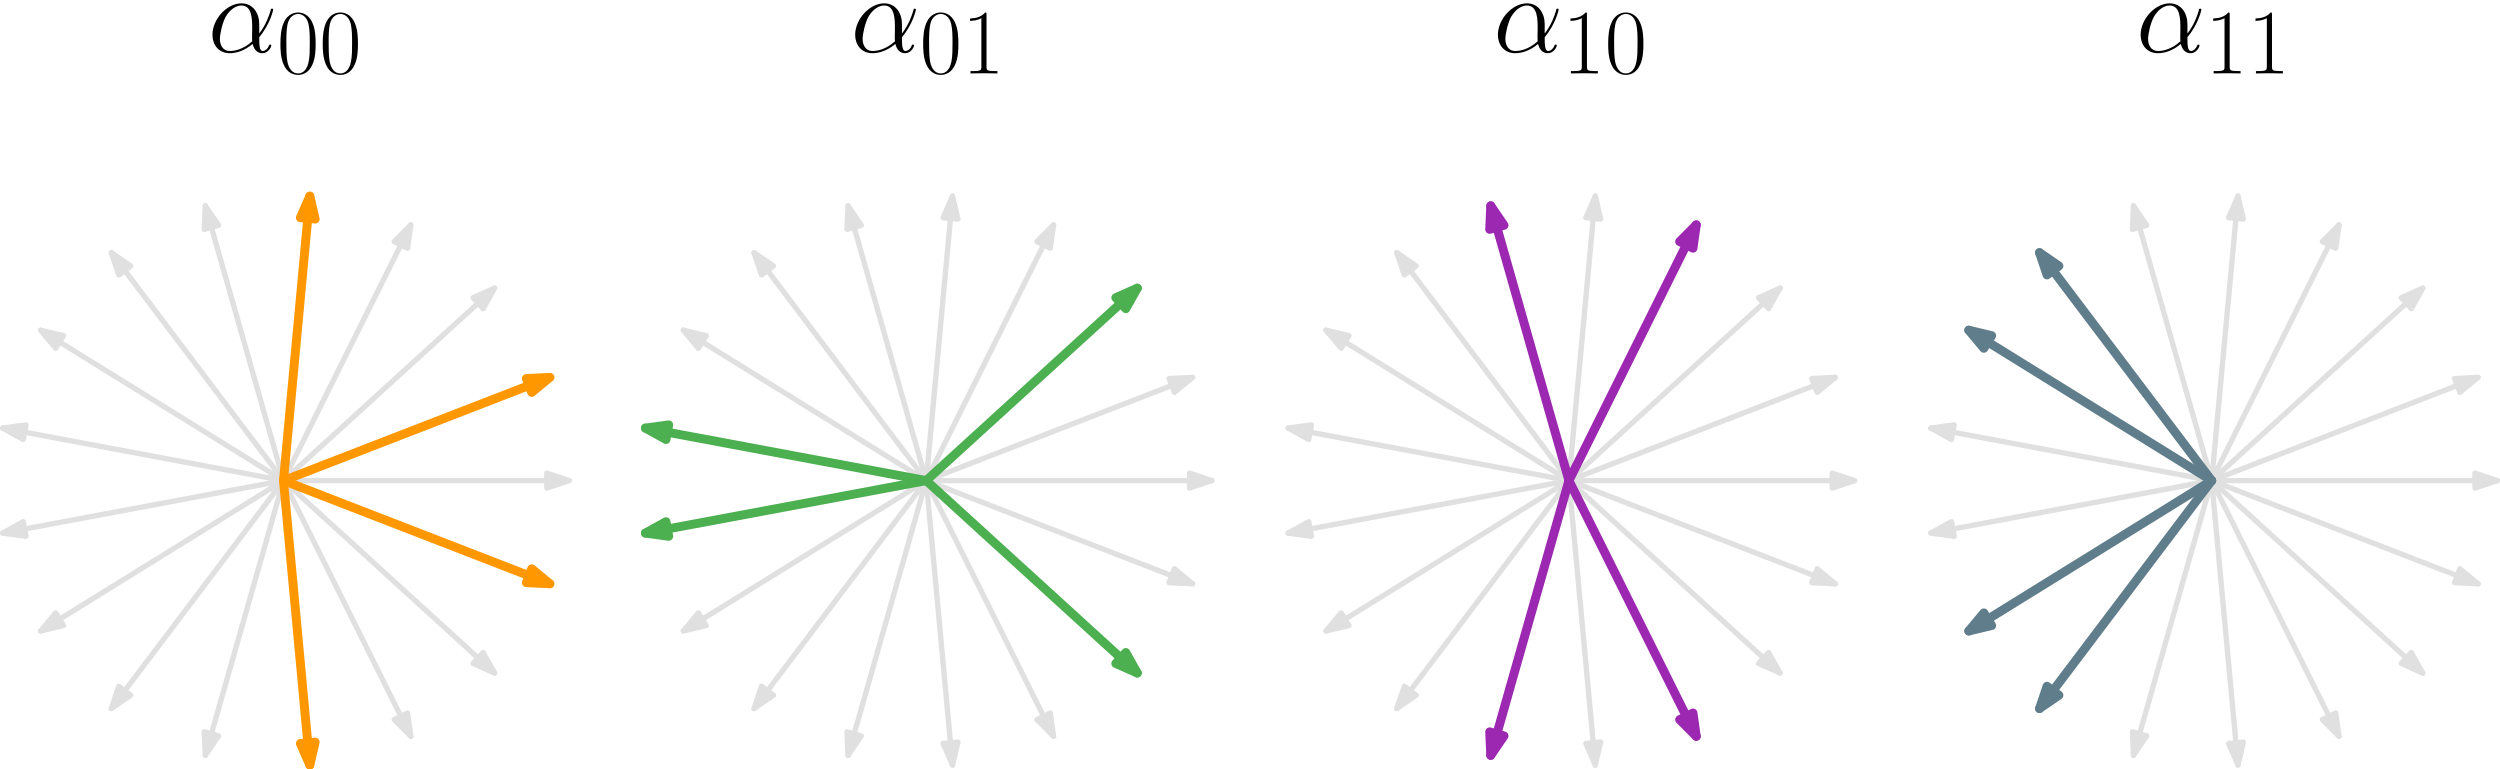 <?xml version="1.0" encoding="UTF-8"?>
<svg xmlns="http://www.w3.org/2000/svg" xmlns:xlink="http://www.w3.org/1999/xlink" width="560.11pt" height="172.401pt" viewBox="0 0 560.11 172.401" version="1.1">
<defs>
<g>
<symbol overflow="visible" id="glyph0-0">
<path style="stroke:none;" d=""/>
</symbol>
<symbol overflow="visible" id="glyph0-1">
<path style="stroke:none;" d="M 11.469 -6.266 C 11.469 -8.672 10.109 -10.922 7.484 -10.922 C 4.234 -10.922 0.984 -7.391 0.984 -3.859 C 0.984 -1.703 2.328 0.25 4.859 0.25 C 6.391 0.25 8.234 -0.344 9.984 -1.828 C 10.328 -0.453 11.109 0.25 12.172 0.25 C 13.5 0.25 14.172 -1.141 14.172 -1.469 C 14.172 -1.688 14 -1.688 13.922 -1.688 C 13.734 -1.688 13.703 -1.609 13.625 -1.406 C 13.406 -0.797 12.844 -0.25 12.234 -0.25 C 11.469 -0.25 11.469 -1.828 11.469 -3.344 C 14 -6.375 14.594 -9.484 14.594 -9.516 C 14.594 -9.734 14.391 -9.734 14.328 -9.734 C 14.094 -9.734 14.078 -9.672 13.984 -9.219 C 13.656 -8.125 13.016 -6.188 11.469 -4.156 Z M 9.906 -2.422 C 7.734 -0.469 5.781 -0.25 4.906 -0.25 C 3.141 -0.25 2.656 -1.812 2.656 -2.969 C 2.656 -4.047 3.203 -6.562 3.969 -7.938 C 4.984 -9.672 6.375 -10.438 7.484 -10.438 C 9.891 -10.438 9.891 -7.281 9.891 -5.203 C 9.891 -4.578 9.859 -3.938 9.859 -3.328 C 9.859 -2.828 9.891 -2.703 9.906 -2.422 Z M 9.906 -2.422 "/>
</symbol>
<symbol overflow="visible" id="glyph1-0">
<path style="stroke:none;" d=""/>
</symbol>
<symbol overflow="visible" id="glyph1-1">
<path style="stroke:none;" d="M 8.672 -6.625 C 8.672 -7.891 8.656 -10.031 7.781 -11.688 C 7.016 -13.141 5.797 -13.656 4.734 -13.656 C 3.734 -13.656 2.484 -13.203 1.688 -11.719 C 0.875 -10.156 0.781 -8.234 0.781 -6.625 C 0.781 -5.453 0.812 -3.656 1.453 -2.094 C 2.328 0.047 3.922 0.328 4.734 0.328 C 5.688 0.328 7.125 -0.062 7.969 -2.031 C 8.594 -3.453 8.672 -5.125 8.672 -6.625 Z M 4.734 0 C 3.406 0 2.625 -1.141 2.328 -2.703 C 2.109 -3.922 2.109 -5.703 2.109 -6.859 C 2.109 -8.453 2.109 -9.766 2.375 -11.031 C 2.766 -12.781 3.922 -13.328 4.734 -13.328 C 5.578 -13.328 6.672 -12.766 7.062 -11.078 C 7.328 -9.891 7.359 -8.516 7.359 -6.859 C 7.359 -5.516 7.359 -3.859 7.109 -2.641 C 6.672 -0.391 5.453 0 4.734 0 Z M 4.734 0 "/>
</symbol>
<symbol overflow="visible" id="glyph1-2">
<path style="stroke:none;" d="M 5.5 -13.203 C 5.5 -13.641 5.469 -13.656 5.188 -13.656 C 4.375 -12.688 3.156 -12.375 2 -12.328 C 1.938 -12.328 1.844 -12.328 1.812 -12.297 C 1.797 -12.25 1.797 -12.203 1.797 -11.781 C 2.438 -11.781 3.516 -11.891 4.344 -12.391 L 4.344 -1.516 C 4.344 -0.781 4.297 -0.531 2.516 -0.531 L 1.906 -0.531 L 1.906 0 C 2.891 -0.016 3.922 -0.047 4.922 -0.047 C 5.906 -0.047 6.938 -0.016 7.938 0 L 7.938 -0.531 L 7.312 -0.531 C 5.531 -0.531 5.5 -0.766 5.5 -1.516 Z M 5.5 -13.203 "/>
</symbol>
</g>
<clipPath id="clip1">
  <path d="M 62 106 L 71 106 L 71 172.402 L 62 172.402 Z M 62 106 "/>
</clipPath>
<clipPath id="clip2">
  <path d="M 66 165 L 72 165 L 72 172.402 L 66 172.402 Z M 66 165 "/>
</clipPath>
<clipPath id="clip3">
  <path d="M 206 107 L 215 107 L 215 172.402 L 206 172.402 Z M 206 107 "/>
</clipPath>
<clipPath id="clip4">
  <path d="M 210 165 L 216 165 L 216 172.402 L 210 172.402 Z M 210 165 "/>
</clipPath>
<clipPath id="clip5">
  <path d="M 350 107 L 359 107 L 359 172.402 L 350 172.402 Z M 350 107 "/>
</clipPath>
<clipPath id="clip6">
  <path d="M 354 165 L 360 165 L 360 172.402 L 354 172.402 Z M 354 165 "/>
</clipPath>
<clipPath id="clip7">
  <path d="M 494 107 L 560.109 107 L 560.109 109 L 494 109 Z M 494 107 "/>
</clipPath>
<clipPath id="clip8">
  <path d="M 553 105 L 560.109 105 L 560.109 110 L 553 110 Z M 553 105 "/>
</clipPath>
<clipPath id="clip9">
  <path d="M 494 107 L 503 107 L 503 172.402 L 494 172.402 Z M 494 107 "/>
</clipPath>
<clipPath id="clip10">
  <path d="M 498 165 L 504 165 L 504 172.402 L 498 172.402 Z M 498 165 "/>
</clipPath>
</defs>
<g id="surface1">
<path style="fill:none;stroke-width:1.2;stroke-linecap:round;stroke-linejoin:round;stroke:rgb(87.799%,87.799%,87.799%);stroke-opacity:1;stroke-miterlimit:10;" d="M 80.001 191.998 L 144.001 191.998 " transform="matrix(1,0,0,-1,-16.49,299.674)"/>
<path style="fill-rule:evenodd;fill:rgb(87.799%,87.799%,87.799%);fill-opacity:1;stroke-width:1.2;stroke-linecap:round;stroke-linejoin:round;stroke:rgb(87.799%,87.799%,87.799%);stroke-opacity:1;stroke-miterlimit:10;" d="M 144.001 191.998 L 139.001 193.666 L 139.001 190.334 Z M 144.001 191.998 " transform="matrix(1,0,0,-1,-16.49,299.674)"/>
<path style="fill:none;stroke-width:1.2;stroke-linecap:round;stroke-linejoin:round;stroke:rgb(87.799%,87.799%,87.799%);stroke-opacity:1;stroke-miterlimit:10;" d="M 80.001 191.998 L 127.298 235.115 " transform="matrix(1,0,0,-1,-16.49,299.674)"/>
<path style="fill-rule:evenodd;fill:rgb(87.799%,87.799%,87.799%);fill-opacity:1;stroke-width:1.2;stroke-linecap:round;stroke-linejoin:round;stroke:rgb(87.799%,87.799%,87.799%);stroke-opacity:1;stroke-miterlimit:10;" d="M 127.298 235.115 L 122.482 232.979 L 124.724 230.518 Z M 127.298 235.115 " transform="matrix(1,0,0,-1,-16.49,299.674)"/>
<path style="fill:none;stroke-width:1.2;stroke-linecap:round;stroke-linejoin:round;stroke:rgb(87.799%,87.799%,87.799%);stroke-opacity:1;stroke-miterlimit:10;" d="M 80.001 191.998 L 108.529 249.291 " transform="matrix(1,0,0,-1,-16.49,299.674)"/>
<path style="fill-rule:evenodd;fill:rgb(87.799%,87.799%,87.799%);fill-opacity:1;stroke-width:1.2;stroke-linecap:round;stroke-linejoin:round;stroke:rgb(87.799%,87.799%,87.799%);stroke-opacity:1;stroke-miterlimit:10;" d="M 108.529 249.291 L 104.806 245.557 L 107.79 244.072 Z M 108.529 249.291 " transform="matrix(1,0,0,-1,-16.49,299.674)"/>
<path style="fill:none;stroke-width:1.2;stroke-linecap:round;stroke-linejoin:round;stroke:rgb(87.799%,87.799%,87.799%);stroke-opacity:1;stroke-miterlimit:10;" d="M 80.001 191.998 L 62.486 253.557 " transform="matrix(1,0,0,-1,-16.49,299.674)"/>
<path style="fill-rule:evenodd;fill:rgb(87.799%,87.799%,87.799%);fill-opacity:1;stroke-width:1.2;stroke-linecap:round;stroke-linejoin:round;stroke:rgb(87.799%,87.799%,87.799%);stroke-opacity:1;stroke-miterlimit:10;" d="M 62.486 253.557 L 62.251 248.291 L 65.455 249.201 Z M 62.486 253.557 " transform="matrix(1,0,0,-1,-16.49,299.674)"/>
<path style="fill:none;stroke-width:1.2;stroke-linecap:round;stroke-linejoin:round;stroke:rgb(87.799%,87.799%,87.799%);stroke-opacity:1;stroke-miterlimit:10;" d="M 80.001 191.998 L 41.431 243.072 " transform="matrix(1,0,0,-1,-16.49,299.674)"/>
<path style="fill-rule:evenodd;fill:rgb(87.799%,87.799%,87.799%);fill-opacity:1;stroke-width:1.2;stroke-linecap:round;stroke-linejoin:round;stroke:rgb(87.799%,87.799%,87.799%);stroke-opacity:1;stroke-miterlimit:10;" d="M 41.431 243.072 L 43.115 238.08 L 45.775 240.084 Z M 41.431 243.072 " transform="matrix(1,0,0,-1,-16.49,299.674)"/>
<path style="fill:none;stroke-width:1.2;stroke-linecap:round;stroke-linejoin:round;stroke:rgb(87.799%,87.799%,87.799%);stroke-opacity:1;stroke-miterlimit:10;" d="M 80.001 191.998 L 25.587 225.694 " transform="matrix(1,0,0,-1,-16.49,299.674)"/>
<path style="fill-rule:evenodd;fill:rgb(87.799%,87.799%,87.799%);fill-opacity:1;stroke-width:1.2;stroke-linecap:round;stroke-linejoin:round;stroke:rgb(87.799%,87.799%,87.799%);stroke-opacity:1;stroke-miterlimit:10;" d="M 25.587 225.694 L 28.962 221.643 L 30.712 224.475 Z M 25.587 225.694 " transform="matrix(1,0,0,-1,-16.49,299.674)"/>
<path style="fill:none;stroke-width:1.2;stroke-linecap:round;stroke-linejoin:round;stroke:rgb(87.799%,87.799%,87.799%);stroke-opacity:1;stroke-miterlimit:10;" d="M 80.001 191.998 L 17.091 203.76 " transform="matrix(1,0,0,-1,-16.49,299.674)"/>
<path style="fill-rule:evenodd;fill:rgb(87.799%,87.799%,87.799%);fill-opacity:1;stroke-width:1.2;stroke-linecap:round;stroke-linejoin:round;stroke:rgb(87.799%,87.799%,87.799%);stroke-opacity:1;stroke-miterlimit:10;" d="M 17.091 203.76 L 21.697 201.205 L 22.31 204.479 Z M 17.091 203.76 " transform="matrix(1,0,0,-1,-16.49,299.674)"/>
<path style="fill:none;stroke-width:1.2;stroke-linecap:round;stroke-linejoin:round;stroke:rgb(87.799%,87.799%,87.799%);stroke-opacity:1;stroke-miterlimit:10;" d="M 80.001 191.998 L 17.091 180.24 " transform="matrix(1,0,0,-1,-16.49,299.674)"/>
<path style="fill-rule:evenodd;fill:rgb(87.799%,87.799%,87.799%);fill-opacity:1;stroke-width:1.2;stroke-linecap:round;stroke-linejoin:round;stroke:rgb(87.799%,87.799%,87.799%);stroke-opacity:1;stroke-miterlimit:10;" d="M 17.091 180.24 L 22.31 179.522 L 21.697 182.795 Z M 17.091 180.24 " transform="matrix(1,0,0,-1,-16.49,299.674)"/>
<path style="fill:none;stroke-width:1.2;stroke-linecap:round;stroke-linejoin:round;stroke:rgb(87.799%,87.799%,87.799%);stroke-opacity:1;stroke-miterlimit:10;" d="M 80.001 191.998 L 25.587 158.307 " transform="matrix(1,0,0,-1,-16.49,299.674)"/>
<path style="fill-rule:evenodd;fill:rgb(87.799%,87.799%,87.799%);fill-opacity:1;stroke-width:1.2;stroke-linecap:round;stroke-linejoin:round;stroke:rgb(87.799%,87.799%,87.799%);stroke-opacity:1;stroke-miterlimit:10;" d="M 25.587 158.307 L 30.712 159.526 L 28.962 162.358 Z M 25.587 158.307 " transform="matrix(1,0,0,-1,-16.49,299.674)"/>
<path style="fill:none;stroke-width:1.2;stroke-linecap:round;stroke-linejoin:round;stroke:rgb(87.799%,87.799%,87.799%);stroke-opacity:1;stroke-miterlimit:10;" d="M 80.001 191.998 L 41.431 140.928 " transform="matrix(1,0,0,-1,-16.49,299.674)"/>
<path style="fill-rule:evenodd;fill:rgb(87.799%,87.799%,87.799%);fill-opacity:1;stroke-width:1.2;stroke-linecap:round;stroke-linejoin:round;stroke:rgb(87.799%,87.799%,87.799%);stroke-opacity:1;stroke-miterlimit:10;" d="M 41.431 140.928 L 45.775 143.912 L 43.115 145.92 Z M 41.431 140.928 " transform="matrix(1,0,0,-1,-16.49,299.674)"/>
<path style="fill:none;stroke-width:1.2;stroke-linecap:round;stroke-linejoin:round;stroke:rgb(87.799%,87.799%,87.799%);stroke-opacity:1;stroke-miterlimit:10;" d="M 80.001 191.998 L 62.486 130.444 " transform="matrix(1,0,0,-1,-16.49,299.674)"/>
<path style="fill-rule:evenodd;fill:rgb(87.799%,87.799%,87.799%);fill-opacity:1;stroke-width:1.2;stroke-linecap:round;stroke-linejoin:round;stroke:rgb(87.799%,87.799%,87.799%);stroke-opacity:1;stroke-miterlimit:10;" d="M 62.486 130.444 L 65.455 134.795 L 62.251 135.709 Z M 62.486 130.444 " transform="matrix(1,0,0,-1,-16.49,299.674)"/>
<path style="fill:none;stroke-width:1.2;stroke-linecap:round;stroke-linejoin:round;stroke:rgb(87.799%,87.799%,87.799%);stroke-opacity:1;stroke-miterlimit:10;" d="M 80.001 191.998 L 108.529 134.709 " transform="matrix(1,0,0,-1,-16.49,299.674)"/>
<path style="fill-rule:evenodd;fill:rgb(87.799%,87.799%,87.799%);fill-opacity:1;stroke-width:1.2;stroke-linecap:round;stroke-linejoin:round;stroke:rgb(87.799%,87.799%,87.799%);stroke-opacity:1;stroke-miterlimit:10;" d="M 108.529 134.709 L 107.79 139.928 L 104.806 138.444 Z M 108.529 134.709 " transform="matrix(1,0,0,-1,-16.49,299.674)"/>
<path style="fill:none;stroke-width:1.2;stroke-linecap:round;stroke-linejoin:round;stroke:rgb(87.799%,87.799%,87.799%);stroke-opacity:1;stroke-miterlimit:10;" d="M 80.001 191.998 L 127.298 148.885 " transform="matrix(1,0,0,-1,-16.49,299.674)"/>
<path style="fill-rule:evenodd;fill:rgb(87.799%,87.799%,87.799%);fill-opacity:1;stroke-width:1.2;stroke-linecap:round;stroke-linejoin:round;stroke:rgb(87.799%,87.799%,87.799%);stroke-opacity:1;stroke-miterlimit:10;" d="M 127.298 148.885 L 124.724 153.483 L 122.482 151.022 Z M 127.298 148.885 " transform="matrix(1,0,0,-1,-16.49,299.674)"/>
<path style="fill:none;stroke-width:2;stroke-linecap:round;stroke-linejoin:round;stroke:rgb(100%,59.599%,0%);stroke-opacity:1;stroke-miterlimit:10;" d="M 80.001 191.998 L 139.677 168.881 " transform="matrix(1,0,0,-1,-16.49,299.674)"/>
<path style="fill-rule:evenodd;fill:rgb(100%,59.599%,0%);fill-opacity:1;stroke-width:2;stroke-linecap:round;stroke-linejoin:round;stroke:rgb(100%,59.599%,0%);stroke-opacity:1;stroke-miterlimit:10;" d="M 139.677 168.881 L 135.619 172.24 L 134.415 169.135 Z M 139.677 168.881 " transform="matrix(1,0,0,-1,-16.49,299.674)"/>
<path style="fill:none;stroke-width:2;stroke-linecap:round;stroke-linejoin:round;stroke:rgb(100%,59.599%,0%);stroke-opacity:1;stroke-miterlimit:10;" d="M 80.001 191.998 L 139.677 215.119 " transform="matrix(1,0,0,-1,-16.49,299.674)"/>
<path style="fill-rule:evenodd;fill:rgb(100%,59.599%,0%);fill-opacity:1;stroke-width:2;stroke-linecap:round;stroke-linejoin:round;stroke:rgb(100%,59.599%,0%);stroke-opacity:1;stroke-miterlimit:10;" d="M 139.677 215.119 L 134.415 214.865 L 135.619 211.76 Z M 139.677 215.119 " transform="matrix(1,0,0,-1,-16.49,299.674)"/>
<path style="fill:none;stroke-width:2;stroke-linecap:round;stroke-linejoin:round;stroke:rgb(100%,59.599%,0%);stroke-opacity:1;stroke-miterlimit:10;" d="M 80.001 191.998 L 85.904 255.729 " transform="matrix(1,0,0,-1,-16.49,299.674)"/>
<path style="fill-rule:evenodd;fill:rgb(100%,59.599%,0%);fill-opacity:1;stroke-width:2;stroke-linecap:round;stroke-linejoin:round;stroke:rgb(100%,59.599%,0%);stroke-opacity:1;stroke-miterlimit:10;" d="M 85.904 255.729 L 83.787 250.901 L 87.103 250.596 Z M 85.904 255.729 " transform="matrix(1,0,0,-1,-16.49,299.674)"/>
<g clip-path="url(#clip1)" clip-rule="nonzero">
<path style="fill:none;stroke-width:2;stroke-linecap:round;stroke-linejoin:round;stroke:rgb(100%,59.599%,0%);stroke-opacity:1;stroke-miterlimit:10;" d="M 80.001 191.998 L 85.904 128.272 " transform="matrix(1,0,0,-1,-16.49,299.674)"/>
</g>
<path style=" stroke:none;fill-rule:evenodd;fill:rgb(100%,59.599%,0%);fill-opacity:1;" d="M 69.414 171.402 L 70.613 166.27 L 67.297 166.574 Z M 69.414 171.402 "/>
<g clip-path="url(#clip2)" clip-rule="nonzero">
<path style="fill:none;stroke-width:2;stroke-linecap:round;stroke-linejoin:round;stroke:rgb(100%,59.599%,0%);stroke-opacity:1;stroke-miterlimit:10;" d="M 85.904 128.272 L 87.103 133.404 L 83.787 133.1 Z M 85.904 128.272 " transform="matrix(1,0,0,-1,-16.49,299.674)"/>
</g>
<path style="fill:none;stroke-width:1.2;stroke-linecap:round;stroke-linejoin:round;stroke:rgb(87.799%,87.799%,87.799%);stroke-opacity:1;stroke-miterlimit:10;" d="M 224.001 191.998 L 288.001 191.998 " transform="matrix(1,0,0,-1,-16.49,299.674)"/>
<path style="fill-rule:evenodd;fill:rgb(87.799%,87.799%,87.799%);fill-opacity:1;stroke-width:1.2;stroke-linecap:round;stroke-linejoin:round;stroke:rgb(87.799%,87.799%,87.799%);stroke-opacity:1;stroke-miterlimit:10;" d="M 288.001 191.998 L 283.001 193.666 L 283.001 190.334 Z M 288.001 191.998 " transform="matrix(1,0,0,-1,-16.49,299.674)"/>
<path style="fill:none;stroke-width:1.2;stroke-linecap:round;stroke-linejoin:round;stroke:rgb(87.799%,87.799%,87.799%);stroke-opacity:1;stroke-miterlimit:10;" d="M 224.001 191.998 L 283.677 215.119 " transform="matrix(1,0,0,-1,-16.49,299.674)"/>
<path style="fill-rule:evenodd;fill:rgb(87.799%,87.799%,87.799%);fill-opacity:1;stroke-width:1.2;stroke-linecap:round;stroke-linejoin:round;stroke:rgb(87.799%,87.799%,87.799%);stroke-opacity:1;stroke-miterlimit:10;" d="M 283.677 215.119 L 278.415 214.865 L 279.619 211.76 Z M 283.677 215.119 " transform="matrix(1,0,0,-1,-16.49,299.674)"/>
<path style="fill:none;stroke-width:1.2;stroke-linecap:round;stroke-linejoin:round;stroke:rgb(87.799%,87.799%,87.799%);stroke-opacity:1;stroke-miterlimit:10;" d="M 224.001 191.998 L 252.529 249.291 " transform="matrix(1,0,0,-1,-16.49,299.674)"/>
<path style="fill-rule:evenodd;fill:rgb(87.799%,87.799%,87.799%);fill-opacity:1;stroke-width:1.2;stroke-linecap:round;stroke-linejoin:round;stroke:rgb(87.799%,87.799%,87.799%);stroke-opacity:1;stroke-miterlimit:10;" d="M 252.529 249.291 L 248.806 245.557 L 251.79 244.072 Z M 252.529 249.291 " transform="matrix(1,0,0,-1,-16.49,299.674)"/>
<path style="fill:none;stroke-width:1.2;stroke-linecap:round;stroke-linejoin:round;stroke:rgb(87.799%,87.799%,87.799%);stroke-opacity:1;stroke-miterlimit:10;" d="M 224.001 191.998 L 229.904 255.729 " transform="matrix(1,0,0,-1,-16.49,299.674)"/>
<path style="fill-rule:evenodd;fill:rgb(87.799%,87.799%,87.799%);fill-opacity:1;stroke-width:1.2;stroke-linecap:round;stroke-linejoin:round;stroke:rgb(87.799%,87.799%,87.799%);stroke-opacity:1;stroke-miterlimit:10;" d="M 229.904 255.729 L 227.787 250.901 L 231.103 250.596 Z M 229.904 255.729 " transform="matrix(1,0,0,-1,-16.49,299.674)"/>
<path style="fill:none;stroke-width:1.2;stroke-linecap:round;stroke-linejoin:round;stroke:rgb(87.799%,87.799%,87.799%);stroke-opacity:1;stroke-miterlimit:10;" d="M 224.001 191.998 L 206.486 253.557 " transform="matrix(1,0,0,-1,-16.49,299.674)"/>
<path style="fill-rule:evenodd;fill:rgb(87.799%,87.799%,87.799%);fill-opacity:1;stroke-width:1.2;stroke-linecap:round;stroke-linejoin:round;stroke:rgb(87.799%,87.799%,87.799%);stroke-opacity:1;stroke-miterlimit:10;" d="M 206.486 253.557 L 206.251 248.291 L 209.455 249.201 Z M 206.486 253.557 " transform="matrix(1,0,0,-1,-16.49,299.674)"/>
<path style="fill:none;stroke-width:1.2;stroke-linecap:round;stroke-linejoin:round;stroke:rgb(87.799%,87.799%,87.799%);stroke-opacity:1;stroke-miterlimit:10;" d="M 224.001 191.998 L 185.431 243.072 " transform="matrix(1,0,0,-1,-16.49,299.674)"/>
<path style="fill-rule:evenodd;fill:rgb(87.799%,87.799%,87.799%);fill-opacity:1;stroke-width:1.2;stroke-linecap:round;stroke-linejoin:round;stroke:rgb(87.799%,87.799%,87.799%);stroke-opacity:1;stroke-miterlimit:10;" d="M 185.431 243.072 L 187.115 238.08 L 189.775 240.084 Z M 185.431 243.072 " transform="matrix(1,0,0,-1,-16.49,299.674)"/>
<path style="fill:none;stroke-width:1.2;stroke-linecap:round;stroke-linejoin:round;stroke:rgb(87.799%,87.799%,87.799%);stroke-opacity:1;stroke-miterlimit:10;" d="M 224.001 191.998 L 169.587 225.694 " transform="matrix(1,0,0,-1,-16.49,299.674)"/>
<path style="fill-rule:evenodd;fill:rgb(87.799%,87.799%,87.799%);fill-opacity:1;stroke-width:1.2;stroke-linecap:round;stroke-linejoin:round;stroke:rgb(87.799%,87.799%,87.799%);stroke-opacity:1;stroke-miterlimit:10;" d="M 169.587 225.694 L 172.962 221.643 L 174.712 224.475 Z M 169.587 225.694 " transform="matrix(1,0,0,-1,-16.49,299.674)"/>
<path style="fill:none;stroke-width:1.2;stroke-linecap:round;stroke-linejoin:round;stroke:rgb(87.799%,87.799%,87.799%);stroke-opacity:1;stroke-miterlimit:10;" d="M 224.001 191.998 L 169.587 158.307 " transform="matrix(1,0,0,-1,-16.49,299.674)"/>
<path style="fill-rule:evenodd;fill:rgb(87.799%,87.799%,87.799%);fill-opacity:1;stroke-width:1.2;stroke-linecap:round;stroke-linejoin:round;stroke:rgb(87.799%,87.799%,87.799%);stroke-opacity:1;stroke-miterlimit:10;" d="M 169.587 158.307 L 174.712 159.526 L 172.962 162.358 Z M 169.587 158.307 " transform="matrix(1,0,0,-1,-16.49,299.674)"/>
<path style="fill:none;stroke-width:1.2;stroke-linecap:round;stroke-linejoin:round;stroke:rgb(87.799%,87.799%,87.799%);stroke-opacity:1;stroke-miterlimit:10;" d="M 224.001 191.998 L 185.431 140.928 " transform="matrix(1,0,0,-1,-16.49,299.674)"/>
<path style="fill-rule:evenodd;fill:rgb(87.799%,87.799%,87.799%);fill-opacity:1;stroke-width:1.2;stroke-linecap:round;stroke-linejoin:round;stroke:rgb(87.799%,87.799%,87.799%);stroke-opacity:1;stroke-miterlimit:10;" d="M 185.431 140.928 L 189.775 143.912 L 187.115 145.92 Z M 185.431 140.928 " transform="matrix(1,0,0,-1,-16.49,299.674)"/>
<path style="fill:none;stroke-width:1.2;stroke-linecap:round;stroke-linejoin:round;stroke:rgb(87.799%,87.799%,87.799%);stroke-opacity:1;stroke-miterlimit:10;" d="M 224.001 191.998 L 206.486 130.444 " transform="matrix(1,0,0,-1,-16.49,299.674)"/>
<path style="fill-rule:evenodd;fill:rgb(87.799%,87.799%,87.799%);fill-opacity:1;stroke-width:1.2;stroke-linecap:round;stroke-linejoin:round;stroke:rgb(87.799%,87.799%,87.799%);stroke-opacity:1;stroke-miterlimit:10;" d="M 206.486 130.444 L 209.455 134.795 L 206.251 135.709 Z M 206.486 130.444 " transform="matrix(1,0,0,-1,-16.49,299.674)"/>
<g clip-path="url(#clip3)" clip-rule="nonzero">
<path style="fill:none;stroke-width:1.2;stroke-linecap:round;stroke-linejoin:round;stroke:rgb(87.799%,87.799%,87.799%);stroke-opacity:1;stroke-miterlimit:10;" d="M 224.001 191.998 L 229.904 128.272 " transform="matrix(1,0,0,-1,-16.49,299.674)"/>
</g>
<path style=" stroke:none;fill-rule:evenodd;fill:rgb(87.799%,87.799%,87.799%);fill-opacity:1;" d="M 213.414 171.402 L 214.613 166.27 L 211.297 166.574 Z M 213.414 171.402 "/>
<g clip-path="url(#clip4)" clip-rule="nonzero">
<path style="fill:none;stroke-width:1.2;stroke-linecap:round;stroke-linejoin:round;stroke:rgb(87.799%,87.799%,87.799%);stroke-opacity:1;stroke-miterlimit:10;" d="M 229.904 128.272 L 231.103 133.404 L 227.787 133.1 Z M 229.904 128.272 " transform="matrix(1,0,0,-1,-16.49,299.674)"/>
</g>
<path style="fill:none;stroke-width:1.2;stroke-linecap:round;stroke-linejoin:round;stroke:rgb(87.799%,87.799%,87.799%);stroke-opacity:1;stroke-miterlimit:10;" d="M 224.001 191.998 L 252.529 134.709 " transform="matrix(1,0,0,-1,-16.49,299.674)"/>
<path style="fill-rule:evenodd;fill:rgb(87.799%,87.799%,87.799%);fill-opacity:1;stroke-width:1.2;stroke-linecap:round;stroke-linejoin:round;stroke:rgb(87.799%,87.799%,87.799%);stroke-opacity:1;stroke-miterlimit:10;" d="M 252.529 134.709 L 251.79 139.928 L 248.806 138.444 Z M 252.529 134.709 " transform="matrix(1,0,0,-1,-16.49,299.674)"/>
<path style="fill:none;stroke-width:1.2;stroke-linecap:round;stroke-linejoin:round;stroke:rgb(87.799%,87.799%,87.799%);stroke-opacity:1;stroke-miterlimit:10;" d="M 224.001 191.998 L 283.677 168.881 " transform="matrix(1,0,0,-1,-16.49,299.674)"/>
<path style="fill-rule:evenodd;fill:rgb(87.799%,87.799%,87.799%);fill-opacity:1;stroke-width:1.2;stroke-linecap:round;stroke-linejoin:round;stroke:rgb(87.799%,87.799%,87.799%);stroke-opacity:1;stroke-miterlimit:10;" d="M 283.677 168.881 L 279.619 172.24 L 278.415 169.135 Z M 283.677 168.881 " transform="matrix(1,0,0,-1,-16.49,299.674)"/>
<path style="fill:none;stroke-width:2;stroke-linecap:round;stroke-linejoin:round;stroke:rgb(29.799%,68.599%,31.4%);stroke-opacity:1;stroke-miterlimit:10;" d="M 224.001 191.998 L 271.298 235.115 " transform="matrix(1,0,0,-1,-16.49,299.674)"/>
<path style="fill-rule:evenodd;fill:rgb(29.799%,68.599%,31.4%);fill-opacity:1;stroke-width:2;stroke-linecap:round;stroke-linejoin:round;stroke:rgb(29.799%,68.599%,31.4%);stroke-opacity:1;stroke-miterlimit:10;" d="M 271.298 235.115 L 266.482 232.979 L 268.724 230.518 Z M 271.298 235.115 " transform="matrix(1,0,0,-1,-16.49,299.674)"/>
<path style="fill:none;stroke-width:2;stroke-linecap:round;stroke-linejoin:round;stroke:rgb(29.799%,68.599%,31.4%);stroke-opacity:1;stroke-miterlimit:10;" d="M 224.001 191.998 L 161.091 203.76 " transform="matrix(1,0,0,-1,-16.49,299.674)"/>
<path style="fill-rule:evenodd;fill:rgb(29.799%,68.599%,31.4%);fill-opacity:1;stroke-width:2;stroke-linecap:round;stroke-linejoin:round;stroke:rgb(29.799%,68.599%,31.4%);stroke-opacity:1;stroke-miterlimit:10;" d="M 161.091 203.76 L 165.701 201.205 L 166.31 204.479 Z M 161.091 203.76 " transform="matrix(1,0,0,-1,-16.49,299.674)"/>
<path style="fill:none;stroke-width:2;stroke-linecap:round;stroke-linejoin:round;stroke:rgb(29.799%,68.599%,31.4%);stroke-opacity:1;stroke-miterlimit:10;" d="M 224.001 191.998 L 161.091 180.24 " transform="matrix(1,0,0,-1,-16.49,299.674)"/>
<path style="fill-rule:evenodd;fill:rgb(29.799%,68.599%,31.4%);fill-opacity:1;stroke-width:2;stroke-linecap:round;stroke-linejoin:round;stroke:rgb(29.799%,68.599%,31.4%);stroke-opacity:1;stroke-miterlimit:10;" d="M 161.091 180.24 L 166.31 179.522 L 165.701 182.795 Z M 161.091 180.24 " transform="matrix(1,0,0,-1,-16.49,299.674)"/>
<path style="fill:none;stroke-width:2;stroke-linecap:round;stroke-linejoin:round;stroke:rgb(29.799%,68.599%,31.4%);stroke-opacity:1;stroke-miterlimit:10;" d="M 224.001 191.998 L 271.298 148.885 " transform="matrix(1,0,0,-1,-16.49,299.674)"/>
<path style="fill-rule:evenodd;fill:rgb(29.799%,68.599%,31.4%);fill-opacity:1;stroke-width:2;stroke-linecap:round;stroke-linejoin:round;stroke:rgb(29.799%,68.599%,31.4%);stroke-opacity:1;stroke-miterlimit:10;" d="M 271.298 148.885 L 268.724 153.483 L 266.482 151.022 Z M 271.298 148.885 " transform="matrix(1,0,0,-1,-16.49,299.674)"/>
<path style="fill:none;stroke-width:1.2;stroke-linecap:round;stroke-linejoin:round;stroke:rgb(87.799%,87.799%,87.799%);stroke-opacity:1;stroke-miterlimit:10;" d="M 368.001 191.998 L 432.001 191.998 " transform="matrix(1,0,0,-1,-16.49,299.674)"/>
<path style="fill-rule:evenodd;fill:rgb(87.799%,87.799%,87.799%);fill-opacity:1;stroke-width:1.2;stroke-linecap:round;stroke-linejoin:round;stroke:rgb(87.799%,87.799%,87.799%);stroke-opacity:1;stroke-miterlimit:10;" d="M 432.001 191.998 L 427.001 193.666 L 427.001 190.334 Z M 432.001 191.998 " transform="matrix(1,0,0,-1,-16.49,299.674)"/>
<path style="fill:none;stroke-width:1.2;stroke-linecap:round;stroke-linejoin:round;stroke:rgb(87.799%,87.799%,87.799%);stroke-opacity:1;stroke-miterlimit:10;" d="M 368.001 191.998 L 427.677 215.119 " transform="matrix(1,0,0,-1,-16.49,299.674)"/>
<path style="fill-rule:evenodd;fill:rgb(87.799%,87.799%,87.799%);fill-opacity:1;stroke-width:1.2;stroke-linecap:round;stroke-linejoin:round;stroke:rgb(87.799%,87.799%,87.799%);stroke-opacity:1;stroke-miterlimit:10;" d="M 427.677 215.119 L 422.415 214.865 L 423.619 211.76 Z M 427.677 215.119 " transform="matrix(1,0,0,-1,-16.49,299.674)"/>
<path style="fill:none;stroke-width:1.2;stroke-linecap:round;stroke-linejoin:round;stroke:rgb(87.799%,87.799%,87.799%);stroke-opacity:1;stroke-miterlimit:10;" d="M 368.001 191.998 L 415.298 235.115 " transform="matrix(1,0,0,-1,-16.49,299.674)"/>
<path style="fill-rule:evenodd;fill:rgb(87.799%,87.799%,87.799%);fill-opacity:1;stroke-width:1.2;stroke-linecap:round;stroke-linejoin:round;stroke:rgb(87.799%,87.799%,87.799%);stroke-opacity:1;stroke-miterlimit:10;" d="M 415.298 235.115 L 410.482 232.979 L 412.724 230.518 Z M 415.298 235.115 " transform="matrix(1,0,0,-1,-16.49,299.674)"/>
<path style="fill:none;stroke-width:1.2;stroke-linecap:round;stroke-linejoin:round;stroke:rgb(87.799%,87.799%,87.799%);stroke-opacity:1;stroke-miterlimit:10;" d="M 368.001 191.998 L 373.904 255.729 " transform="matrix(1,0,0,-1,-16.49,299.674)"/>
<path style="fill-rule:evenodd;fill:rgb(87.799%,87.799%,87.799%);fill-opacity:1;stroke-width:1.2;stroke-linecap:round;stroke-linejoin:round;stroke:rgb(87.799%,87.799%,87.799%);stroke-opacity:1;stroke-miterlimit:10;" d="M 373.904 255.729 L 371.787 250.901 L 375.103 250.596 Z M 373.904 255.729 " transform="matrix(1,0,0,-1,-16.49,299.674)"/>
<path style="fill:none;stroke-width:1.2;stroke-linecap:round;stroke-linejoin:round;stroke:rgb(87.799%,87.799%,87.799%);stroke-opacity:1;stroke-miterlimit:10;" d="M 368.001 191.998 L 329.431 243.072 " transform="matrix(1,0,0,-1,-16.49,299.674)"/>
<path style="fill-rule:evenodd;fill:rgb(87.799%,87.799%,87.799%);fill-opacity:1;stroke-width:1.2;stroke-linecap:round;stroke-linejoin:round;stroke:rgb(87.799%,87.799%,87.799%);stroke-opacity:1;stroke-miterlimit:10;" d="M 329.431 243.072 L 331.115 238.08 L 333.775 240.084 Z M 329.431 243.072 " transform="matrix(1,0,0,-1,-16.49,299.674)"/>
<path style="fill:none;stroke-width:1.2;stroke-linecap:round;stroke-linejoin:round;stroke:rgb(87.799%,87.799%,87.799%);stroke-opacity:1;stroke-miterlimit:10;" d="M 368.001 191.998 L 313.587 225.694 " transform="matrix(1,0,0,-1,-16.49,299.674)"/>
<path style="fill-rule:evenodd;fill:rgb(87.799%,87.799%,87.799%);fill-opacity:1;stroke-width:1.2;stroke-linecap:round;stroke-linejoin:round;stroke:rgb(87.799%,87.799%,87.799%);stroke-opacity:1;stroke-miterlimit:10;" d="M 313.587 225.694 L 316.962 221.643 L 318.712 224.475 Z M 313.587 225.694 " transform="matrix(1,0,0,-1,-16.49,299.674)"/>
<path style="fill:none;stroke-width:1.2;stroke-linecap:round;stroke-linejoin:round;stroke:rgb(87.799%,87.799%,87.799%);stroke-opacity:1;stroke-miterlimit:10;" d="M 368.001 191.998 L 305.091 203.76 " transform="matrix(1,0,0,-1,-16.49,299.674)"/>
<path style="fill-rule:evenodd;fill:rgb(87.799%,87.799%,87.799%);fill-opacity:1;stroke-width:1.2;stroke-linecap:round;stroke-linejoin:round;stroke:rgb(87.799%,87.799%,87.799%);stroke-opacity:1;stroke-miterlimit:10;" d="M 305.091 203.76 L 309.701 201.205 L 310.31 204.479 Z M 305.091 203.76 " transform="matrix(1,0,0,-1,-16.49,299.674)"/>
<path style="fill:none;stroke-width:1.2;stroke-linecap:round;stroke-linejoin:round;stroke:rgb(87.799%,87.799%,87.799%);stroke-opacity:1;stroke-miterlimit:10;" d="M 368.001 191.998 L 305.091 180.24 " transform="matrix(1,0,0,-1,-16.49,299.674)"/>
<path style="fill-rule:evenodd;fill:rgb(87.799%,87.799%,87.799%);fill-opacity:1;stroke-width:1.2;stroke-linecap:round;stroke-linejoin:round;stroke:rgb(87.799%,87.799%,87.799%);stroke-opacity:1;stroke-miterlimit:10;" d="M 305.091 180.24 L 310.31 179.522 L 309.701 182.795 Z M 305.091 180.24 " transform="matrix(1,0,0,-1,-16.49,299.674)"/>
<path style="fill:none;stroke-width:1.2;stroke-linecap:round;stroke-linejoin:round;stroke:rgb(87.799%,87.799%,87.799%);stroke-opacity:1;stroke-miterlimit:10;" d="M 368.001 191.998 L 313.587 158.307 " transform="matrix(1,0,0,-1,-16.49,299.674)"/>
<path style="fill-rule:evenodd;fill:rgb(87.799%,87.799%,87.799%);fill-opacity:1;stroke-width:1.2;stroke-linecap:round;stroke-linejoin:round;stroke:rgb(87.799%,87.799%,87.799%);stroke-opacity:1;stroke-miterlimit:10;" d="M 313.587 158.307 L 318.712 159.526 L 316.962 162.358 Z M 313.587 158.307 " transform="matrix(1,0,0,-1,-16.49,299.674)"/>
<path style="fill:none;stroke-width:1.2;stroke-linecap:round;stroke-linejoin:round;stroke:rgb(87.799%,87.799%,87.799%);stroke-opacity:1;stroke-miterlimit:10;" d="M 368.001 191.998 L 329.431 140.928 " transform="matrix(1,0,0,-1,-16.49,299.674)"/>
<path style="fill-rule:evenodd;fill:rgb(87.799%,87.799%,87.799%);fill-opacity:1;stroke-width:1.2;stroke-linecap:round;stroke-linejoin:round;stroke:rgb(87.799%,87.799%,87.799%);stroke-opacity:1;stroke-miterlimit:10;" d="M 329.431 140.928 L 333.775 143.912 L 331.115 145.92 Z M 329.431 140.928 " transform="matrix(1,0,0,-1,-16.49,299.674)"/>
<g clip-path="url(#clip5)" clip-rule="nonzero">
<path style="fill:none;stroke-width:1.2;stroke-linecap:round;stroke-linejoin:round;stroke:rgb(87.799%,87.799%,87.799%);stroke-opacity:1;stroke-miterlimit:10;" d="M 368.001 191.998 L 373.904 128.272 " transform="matrix(1,0,0,-1,-16.49,299.674)"/>
</g>
<path style=" stroke:none;fill-rule:evenodd;fill:rgb(87.799%,87.799%,87.799%);fill-opacity:1;" d="M 357.414 171.402 L 358.613 166.27 L 355.297 166.574 Z M 357.414 171.402 "/>
<g clip-path="url(#clip6)" clip-rule="nonzero">
<path style="fill:none;stroke-width:1.2;stroke-linecap:round;stroke-linejoin:round;stroke:rgb(87.799%,87.799%,87.799%);stroke-opacity:1;stroke-miterlimit:10;" d="M 373.904 128.272 L 375.103 133.404 L 371.787 133.1 Z M 373.904 128.272 " transform="matrix(1,0,0,-1,-16.49,299.674)"/>
</g>
<path style="fill:none;stroke-width:1.2;stroke-linecap:round;stroke-linejoin:round;stroke:rgb(87.799%,87.799%,87.799%);stroke-opacity:1;stroke-miterlimit:10;" d="M 368.001 191.998 L 415.298 148.885 " transform="matrix(1,0,0,-1,-16.49,299.674)"/>
<path style="fill-rule:evenodd;fill:rgb(87.799%,87.799%,87.799%);fill-opacity:1;stroke-width:1.2;stroke-linecap:round;stroke-linejoin:round;stroke:rgb(87.799%,87.799%,87.799%);stroke-opacity:1;stroke-miterlimit:10;" d="M 415.298 148.885 L 412.724 153.483 L 410.482 151.022 Z M 415.298 148.885 " transform="matrix(1,0,0,-1,-16.49,299.674)"/>
<path style="fill:none;stroke-width:1.2;stroke-linecap:round;stroke-linejoin:round;stroke:rgb(87.799%,87.799%,87.799%);stroke-opacity:1;stroke-miterlimit:10;" d="M 368.001 191.998 L 427.677 168.881 " transform="matrix(1,0,0,-1,-16.49,299.674)"/>
<path style="fill-rule:evenodd;fill:rgb(87.799%,87.799%,87.799%);fill-opacity:1;stroke-width:1.2;stroke-linecap:round;stroke-linejoin:round;stroke:rgb(87.799%,87.799%,87.799%);stroke-opacity:1;stroke-miterlimit:10;" d="M 427.677 168.881 L 423.619 172.24 L 422.415 169.135 Z M 427.677 168.881 " transform="matrix(1,0,0,-1,-16.49,299.674)"/>
<path style="fill:none;stroke-width:2;stroke-linecap:round;stroke-linejoin:round;stroke:rgb(61.2%,15.3%,68.999%);stroke-opacity:1;stroke-miterlimit:10;" d="M 368.001 191.998 L 396.529 249.291 " transform="matrix(1,0,0,-1,-16.49,299.674)"/>
<path style="fill-rule:evenodd;fill:rgb(61.2%,15.3%,68.999%);fill-opacity:1;stroke-width:2;stroke-linecap:round;stroke-linejoin:round;stroke:rgb(61.2%,15.3%,68.999%);stroke-opacity:1;stroke-miterlimit:10;" d="M 396.529 249.291 L 392.806 245.557 L 395.79 244.072 Z M 396.529 249.291 " transform="matrix(1,0,0,-1,-16.49,299.674)"/>
<path style="fill:none;stroke-width:2;stroke-linecap:round;stroke-linejoin:round;stroke:rgb(61.2%,15.3%,68.999%);stroke-opacity:1;stroke-miterlimit:10;" d="M 368.001 191.998 L 350.486 253.557 " transform="matrix(1,0,0,-1,-16.49,299.674)"/>
<path style="fill-rule:evenodd;fill:rgb(61.2%,15.3%,68.999%);fill-opacity:1;stroke-width:2;stroke-linecap:round;stroke-linejoin:round;stroke:rgb(61.2%,15.3%,68.999%);stroke-opacity:1;stroke-miterlimit:10;" d="M 350.486 253.557 L 350.251 248.291 L 353.455 249.201 Z M 350.486 253.557 " transform="matrix(1,0,0,-1,-16.49,299.674)"/>
<path style="fill:none;stroke-width:2;stroke-linecap:round;stroke-linejoin:round;stroke:rgb(61.2%,15.3%,68.999%);stroke-opacity:1;stroke-miterlimit:10;" d="M 368.001 191.998 L 350.486 130.444 " transform="matrix(1,0,0,-1,-16.49,299.674)"/>
<path style="fill-rule:evenodd;fill:rgb(61.2%,15.3%,68.999%);fill-opacity:1;stroke-width:2;stroke-linecap:round;stroke-linejoin:round;stroke:rgb(61.2%,15.3%,68.999%);stroke-opacity:1;stroke-miterlimit:10;" d="M 350.486 130.444 L 353.455 134.795 L 350.251 135.709 Z M 350.486 130.444 " transform="matrix(1,0,0,-1,-16.49,299.674)"/>
<path style="fill:none;stroke-width:2;stroke-linecap:round;stroke-linejoin:round;stroke:rgb(61.2%,15.3%,68.999%);stroke-opacity:1;stroke-miterlimit:10;" d="M 368.001 191.998 L 396.529 134.709 " transform="matrix(1,0,0,-1,-16.49,299.674)"/>
<path style="fill-rule:evenodd;fill:rgb(61.2%,15.3%,68.999%);fill-opacity:1;stroke-width:2;stroke-linecap:round;stroke-linejoin:round;stroke:rgb(61.2%,15.3%,68.999%);stroke-opacity:1;stroke-miterlimit:10;" d="M 396.529 134.709 L 395.79 139.928 L 392.806 138.444 Z M 396.529 134.709 " transform="matrix(1,0,0,-1,-16.49,299.674)"/>
<g clip-path="url(#clip7)" clip-rule="nonzero">
<path style="fill:none;stroke-width:1.2;stroke-linecap:round;stroke-linejoin:round;stroke:rgb(87.799%,87.799%,87.799%);stroke-opacity:1;stroke-miterlimit:10;" d="M 512.001 191.998 L 576.001 191.998 " transform="matrix(1,0,0,-1,-16.49,299.674)"/>
</g>
<path style=" stroke:none;fill-rule:evenodd;fill:rgb(87.799%,87.799%,87.799%);fill-opacity:1;" d="M 559.512 107.676 L 554.512 106.008 L 554.512 109.34 Z M 559.512 107.676 "/>
<g clip-path="url(#clip8)" clip-rule="nonzero">
<path style="fill:none;stroke-width:1.2;stroke-linecap:round;stroke-linejoin:round;stroke:rgb(87.799%,87.799%,87.799%);stroke-opacity:1;stroke-miterlimit:10;" d="M 576.001 191.998 L 571.001 193.666 L 571.001 190.334 Z M 576.001 191.998 " transform="matrix(1,0,0,-1,-16.49,299.674)"/>
</g>
<path style="fill:none;stroke-width:1.2;stroke-linecap:round;stroke-linejoin:round;stroke:rgb(87.799%,87.799%,87.799%);stroke-opacity:1;stroke-miterlimit:10;" d="M 512.001 191.998 L 571.677 215.119 " transform="matrix(1,0,0,-1,-16.49,299.674)"/>
<path style="fill-rule:evenodd;fill:rgb(87.799%,87.799%,87.799%);fill-opacity:1;stroke-width:1.2;stroke-linecap:round;stroke-linejoin:round;stroke:rgb(87.799%,87.799%,87.799%);stroke-opacity:1;stroke-miterlimit:10;" d="M 571.677 215.119 L 566.415 214.865 L 567.619 211.76 Z M 571.677 215.119 " transform="matrix(1,0,0,-1,-16.49,299.674)"/>
<path style="fill:none;stroke-width:1.2;stroke-linecap:round;stroke-linejoin:round;stroke:rgb(87.799%,87.799%,87.799%);stroke-opacity:1;stroke-miterlimit:10;" d="M 512.001 191.998 L 559.298 235.115 " transform="matrix(1,0,0,-1,-16.49,299.674)"/>
<path style="fill-rule:evenodd;fill:rgb(87.799%,87.799%,87.799%);fill-opacity:1;stroke-width:1.2;stroke-linecap:round;stroke-linejoin:round;stroke:rgb(87.799%,87.799%,87.799%);stroke-opacity:1;stroke-miterlimit:10;" d="M 559.298 235.115 L 554.482 232.979 L 556.724 230.518 Z M 559.298 235.115 " transform="matrix(1,0,0,-1,-16.49,299.674)"/>
<path style="fill:none;stroke-width:1.2;stroke-linecap:round;stroke-linejoin:round;stroke:rgb(87.799%,87.799%,87.799%);stroke-opacity:1;stroke-miterlimit:10;" d="M 512.001 191.998 L 540.529 249.291 " transform="matrix(1,0,0,-1,-16.49,299.674)"/>
<path style="fill-rule:evenodd;fill:rgb(87.799%,87.799%,87.799%);fill-opacity:1;stroke-width:1.2;stroke-linecap:round;stroke-linejoin:round;stroke:rgb(87.799%,87.799%,87.799%);stroke-opacity:1;stroke-miterlimit:10;" d="M 540.529 249.291 L 536.806 245.557 L 539.79 244.072 Z M 540.529 249.291 " transform="matrix(1,0,0,-1,-16.49,299.674)"/>
<path style="fill:none;stroke-width:1.2;stroke-linecap:round;stroke-linejoin:round;stroke:rgb(87.799%,87.799%,87.799%);stroke-opacity:1;stroke-miterlimit:10;" d="M 512.001 191.998 L 517.904 255.729 " transform="matrix(1,0,0,-1,-16.49,299.674)"/>
<path style="fill-rule:evenodd;fill:rgb(87.799%,87.799%,87.799%);fill-opacity:1;stroke-width:1.2;stroke-linecap:round;stroke-linejoin:round;stroke:rgb(87.799%,87.799%,87.799%);stroke-opacity:1;stroke-miterlimit:10;" d="M 517.904 255.729 L 515.787 250.901 L 519.103 250.596 Z M 517.904 255.729 " transform="matrix(1,0,0,-1,-16.49,299.674)"/>
<path style="fill:none;stroke-width:1.2;stroke-linecap:round;stroke-linejoin:round;stroke:rgb(87.799%,87.799%,87.799%);stroke-opacity:1;stroke-miterlimit:10;" d="M 512.001 191.998 L 494.486 253.557 " transform="matrix(1,0,0,-1,-16.49,299.674)"/>
<path style="fill-rule:evenodd;fill:rgb(87.799%,87.799%,87.799%);fill-opacity:1;stroke-width:1.2;stroke-linecap:round;stroke-linejoin:round;stroke:rgb(87.799%,87.799%,87.799%);stroke-opacity:1;stroke-miterlimit:10;" d="M 494.486 253.557 L 494.251 248.291 L 497.455 249.201 Z M 494.486 253.557 " transform="matrix(1,0,0,-1,-16.49,299.674)"/>
<path style="fill:none;stroke-width:1.2;stroke-linecap:round;stroke-linejoin:round;stroke:rgb(87.799%,87.799%,87.799%);stroke-opacity:1;stroke-miterlimit:10;" d="M 512.001 191.998 L 449.091 203.76 " transform="matrix(1,0,0,-1,-16.49,299.674)"/>
<path style="fill-rule:evenodd;fill:rgb(87.799%,87.799%,87.799%);fill-opacity:1;stroke-width:1.2;stroke-linecap:round;stroke-linejoin:round;stroke:rgb(87.799%,87.799%,87.799%);stroke-opacity:1;stroke-miterlimit:10;" d="M 449.091 203.76 L 453.701 201.205 L 454.31 204.479 Z M 449.091 203.76 " transform="matrix(1,0,0,-1,-16.49,299.674)"/>
<path style="fill:none;stroke-width:1.2;stroke-linecap:round;stroke-linejoin:round;stroke:rgb(87.799%,87.799%,87.799%);stroke-opacity:1;stroke-miterlimit:10;" d="M 512.001 191.998 L 449.091 180.24 " transform="matrix(1,0,0,-1,-16.49,299.674)"/>
<path style="fill-rule:evenodd;fill:rgb(87.799%,87.799%,87.799%);fill-opacity:1;stroke-width:1.2;stroke-linecap:round;stroke-linejoin:round;stroke:rgb(87.799%,87.799%,87.799%);stroke-opacity:1;stroke-miterlimit:10;" d="M 449.091 180.24 L 454.31 179.522 L 453.701 182.795 Z M 449.091 180.24 " transform="matrix(1,0,0,-1,-16.49,299.674)"/>
<path style="fill:none;stroke-width:1.2;stroke-linecap:round;stroke-linejoin:round;stroke:rgb(87.799%,87.799%,87.799%);stroke-opacity:1;stroke-miterlimit:10;" d="M 512.001 191.998 L 494.486 130.444 " transform="matrix(1,0,0,-1,-16.49,299.674)"/>
<path style="fill-rule:evenodd;fill:rgb(87.799%,87.799%,87.799%);fill-opacity:1;stroke-width:1.2;stroke-linecap:round;stroke-linejoin:round;stroke:rgb(87.799%,87.799%,87.799%);stroke-opacity:1;stroke-miterlimit:10;" d="M 494.486 130.444 L 497.455 134.795 L 494.251 135.709 Z M 494.486 130.444 " transform="matrix(1,0,0,-1,-16.49,299.674)"/>
<g clip-path="url(#clip9)" clip-rule="nonzero">
<path style="fill:none;stroke-width:1.2;stroke-linecap:round;stroke-linejoin:round;stroke:rgb(87.799%,87.799%,87.799%);stroke-opacity:1;stroke-miterlimit:10;" d="M 512.001 191.998 L 517.904 128.272 " transform="matrix(1,0,0,-1,-16.49,299.674)"/>
</g>
<path style=" stroke:none;fill-rule:evenodd;fill:rgb(87.799%,87.799%,87.799%);fill-opacity:1;" d="M 501.414 171.402 L 502.613 166.27 L 499.297 166.574 Z M 501.414 171.402 "/>
<g clip-path="url(#clip10)" clip-rule="nonzero">
<path style="fill:none;stroke-width:1.2;stroke-linecap:round;stroke-linejoin:round;stroke:rgb(87.799%,87.799%,87.799%);stroke-opacity:1;stroke-miterlimit:10;" d="M 517.904 128.272 L 519.103 133.404 L 515.787 133.1 Z M 517.904 128.272 " transform="matrix(1,0,0,-1,-16.49,299.674)"/>
</g>
<path style="fill:none;stroke-width:1.2;stroke-linecap:round;stroke-linejoin:round;stroke:rgb(87.799%,87.799%,87.799%);stroke-opacity:1;stroke-miterlimit:10;" d="M 512.001 191.998 L 540.529 134.709 " transform="matrix(1,0,0,-1,-16.49,299.674)"/>
<path style="fill-rule:evenodd;fill:rgb(87.799%,87.799%,87.799%);fill-opacity:1;stroke-width:1.2;stroke-linecap:round;stroke-linejoin:round;stroke:rgb(87.799%,87.799%,87.799%);stroke-opacity:1;stroke-miterlimit:10;" d="M 540.529 134.709 L 539.79 139.928 L 536.806 138.444 Z M 540.529 134.709 " transform="matrix(1,0,0,-1,-16.49,299.674)"/>
<path style="fill:none;stroke-width:1.2;stroke-linecap:round;stroke-linejoin:round;stroke:rgb(87.799%,87.799%,87.799%);stroke-opacity:1;stroke-miterlimit:10;" d="M 512.001 191.998 L 559.298 148.885 " transform="matrix(1,0,0,-1,-16.49,299.674)"/>
<path style="fill-rule:evenodd;fill:rgb(87.799%,87.799%,87.799%);fill-opacity:1;stroke-width:1.2;stroke-linecap:round;stroke-linejoin:round;stroke:rgb(87.799%,87.799%,87.799%);stroke-opacity:1;stroke-miterlimit:10;" d="M 559.298 148.885 L 556.724 153.483 L 554.482 151.022 Z M 559.298 148.885 " transform="matrix(1,0,0,-1,-16.49,299.674)"/>
<path style="fill:none;stroke-width:1.2;stroke-linecap:round;stroke-linejoin:round;stroke:rgb(87.799%,87.799%,87.799%);stroke-opacity:1;stroke-miterlimit:10;" d="M 512.001 191.998 L 571.677 168.881 " transform="matrix(1,0,0,-1,-16.49,299.674)"/>
<path style="fill-rule:evenodd;fill:rgb(87.799%,87.799%,87.799%);fill-opacity:1;stroke-width:1.2;stroke-linecap:round;stroke-linejoin:round;stroke:rgb(87.799%,87.799%,87.799%);stroke-opacity:1;stroke-miterlimit:10;" d="M 571.677 168.881 L 567.619 172.24 L 566.415 169.135 Z M 571.677 168.881 " transform="matrix(1,0,0,-1,-16.49,299.674)"/>
<path style="fill:none;stroke-width:2;stroke-linecap:round;stroke-linejoin:round;stroke:rgb(37.599%,48.999%,54.5%);stroke-opacity:1;stroke-miterlimit:10;" d="M 512.001 191.998 L 473.431 243.072 " transform="matrix(1,0,0,-1,-16.49,299.674)"/>
<path style="fill-rule:evenodd;fill:rgb(37.599%,48.999%,54.5%);fill-opacity:1;stroke-width:2;stroke-linecap:round;stroke-linejoin:round;stroke:rgb(37.599%,48.999%,54.5%);stroke-opacity:1;stroke-miterlimit:10;" d="M 473.431 243.072 L 475.115 238.08 L 477.775 240.084 Z M 473.431 243.072 " transform="matrix(1,0,0,-1,-16.49,299.674)"/>
<path style="fill:none;stroke-width:2;stroke-linecap:round;stroke-linejoin:round;stroke:rgb(37.599%,48.999%,54.5%);stroke-opacity:1;stroke-miterlimit:10;" d="M 512.001 191.998 L 457.587 225.694 " transform="matrix(1,0,0,-1,-16.49,299.674)"/>
<path style="fill-rule:evenodd;fill:rgb(37.599%,48.999%,54.5%);fill-opacity:1;stroke-width:2;stroke-linecap:round;stroke-linejoin:round;stroke:rgb(37.599%,48.999%,54.5%);stroke-opacity:1;stroke-miterlimit:10;" d="M 457.587 225.694 L 460.962 221.643 L 462.712 224.475 Z M 457.587 225.694 " transform="matrix(1,0,0,-1,-16.49,299.674)"/>
<path style="fill:none;stroke-width:2;stroke-linecap:round;stroke-linejoin:round;stroke:rgb(37.599%,48.999%,54.5%);stroke-opacity:1;stroke-miterlimit:10;" d="M 512.001 191.998 L 457.587 158.307 " transform="matrix(1,0,0,-1,-16.49,299.674)"/>
<path style="fill-rule:evenodd;fill:rgb(37.599%,48.999%,54.5%);fill-opacity:1;stroke-width:2;stroke-linecap:round;stroke-linejoin:round;stroke:rgb(37.599%,48.999%,54.5%);stroke-opacity:1;stroke-miterlimit:10;" d="M 457.587 158.307 L 462.712 159.526 L 460.962 162.358 Z M 457.587 158.307 " transform="matrix(1,0,0,-1,-16.49,299.674)"/>
<path style="fill:none;stroke-width:2;stroke-linecap:round;stroke-linejoin:round;stroke:rgb(37.599%,48.999%,54.5%);stroke-opacity:1;stroke-miterlimit:10;" d="M 512.001 191.998 L 473.431 140.928 " transform="matrix(1,0,0,-1,-16.49,299.674)"/>
<path style="fill-rule:evenodd;fill:rgb(37.599%,48.999%,54.5%);fill-opacity:1;stroke-width:2;stroke-linecap:round;stroke-linejoin:round;stroke:rgb(37.599%,48.999%,54.5%);stroke-opacity:1;stroke-miterlimit:10;" d="M 473.431 140.928 L 477.775 143.912 L 475.115 145.92 Z M 473.431 140.928 " transform="matrix(1,0,0,-1,-16.49,299.674)"/>
<g style="fill:rgb(0%,0%,0%);fill-opacity:1;">
  <use xlink:href="#glyph0-1" x="46.611" y="11.672"/>
</g>
<g style="fill:rgb(0%,0%,0%);fill-opacity:1;">
  <use xlink:href="#glyph1-1" x="62.048" y="16.454"/>
  <use xlink:href="#glyph1-1" x="71.524" y="16.454"/>
</g>
<g style="fill:rgb(0%,0%,0%);fill-opacity:1;">
  <use xlink:href="#glyph0-1" x="190.611" y="11.672"/>
</g>
<g style="fill:rgb(0%,0%,0%);fill-opacity:1;">
  <use xlink:href="#glyph1-1" x="206.048" y="16.454"/>
  <use xlink:href="#glyph1-2" x="215.524" y="16.454"/>
</g>
<g style="fill:rgb(0%,0%,0%);fill-opacity:1;">
  <use xlink:href="#glyph0-1" x="334.611" y="11.672"/>
</g>
<g style="fill:rgb(0%,0%,0%);fill-opacity:1;">
  <use xlink:href="#glyph1-2" x="350.048" y="16.454"/>
  <use xlink:href="#glyph1-1" x="359.524" y="16.454"/>
</g>
<g style="fill:rgb(0%,0%,0%);fill-opacity:1;">
  <use xlink:href="#glyph0-1" x="478.611" y="11.672"/>
</g>
<g style="fill:rgb(0%,0%,0%);fill-opacity:1;">
  <use xlink:href="#glyph1-2" x="494.048" y="16.454"/>
  <use xlink:href="#glyph1-2" x="503.524" y="16.454"/>
</g>
</g>
</svg>
